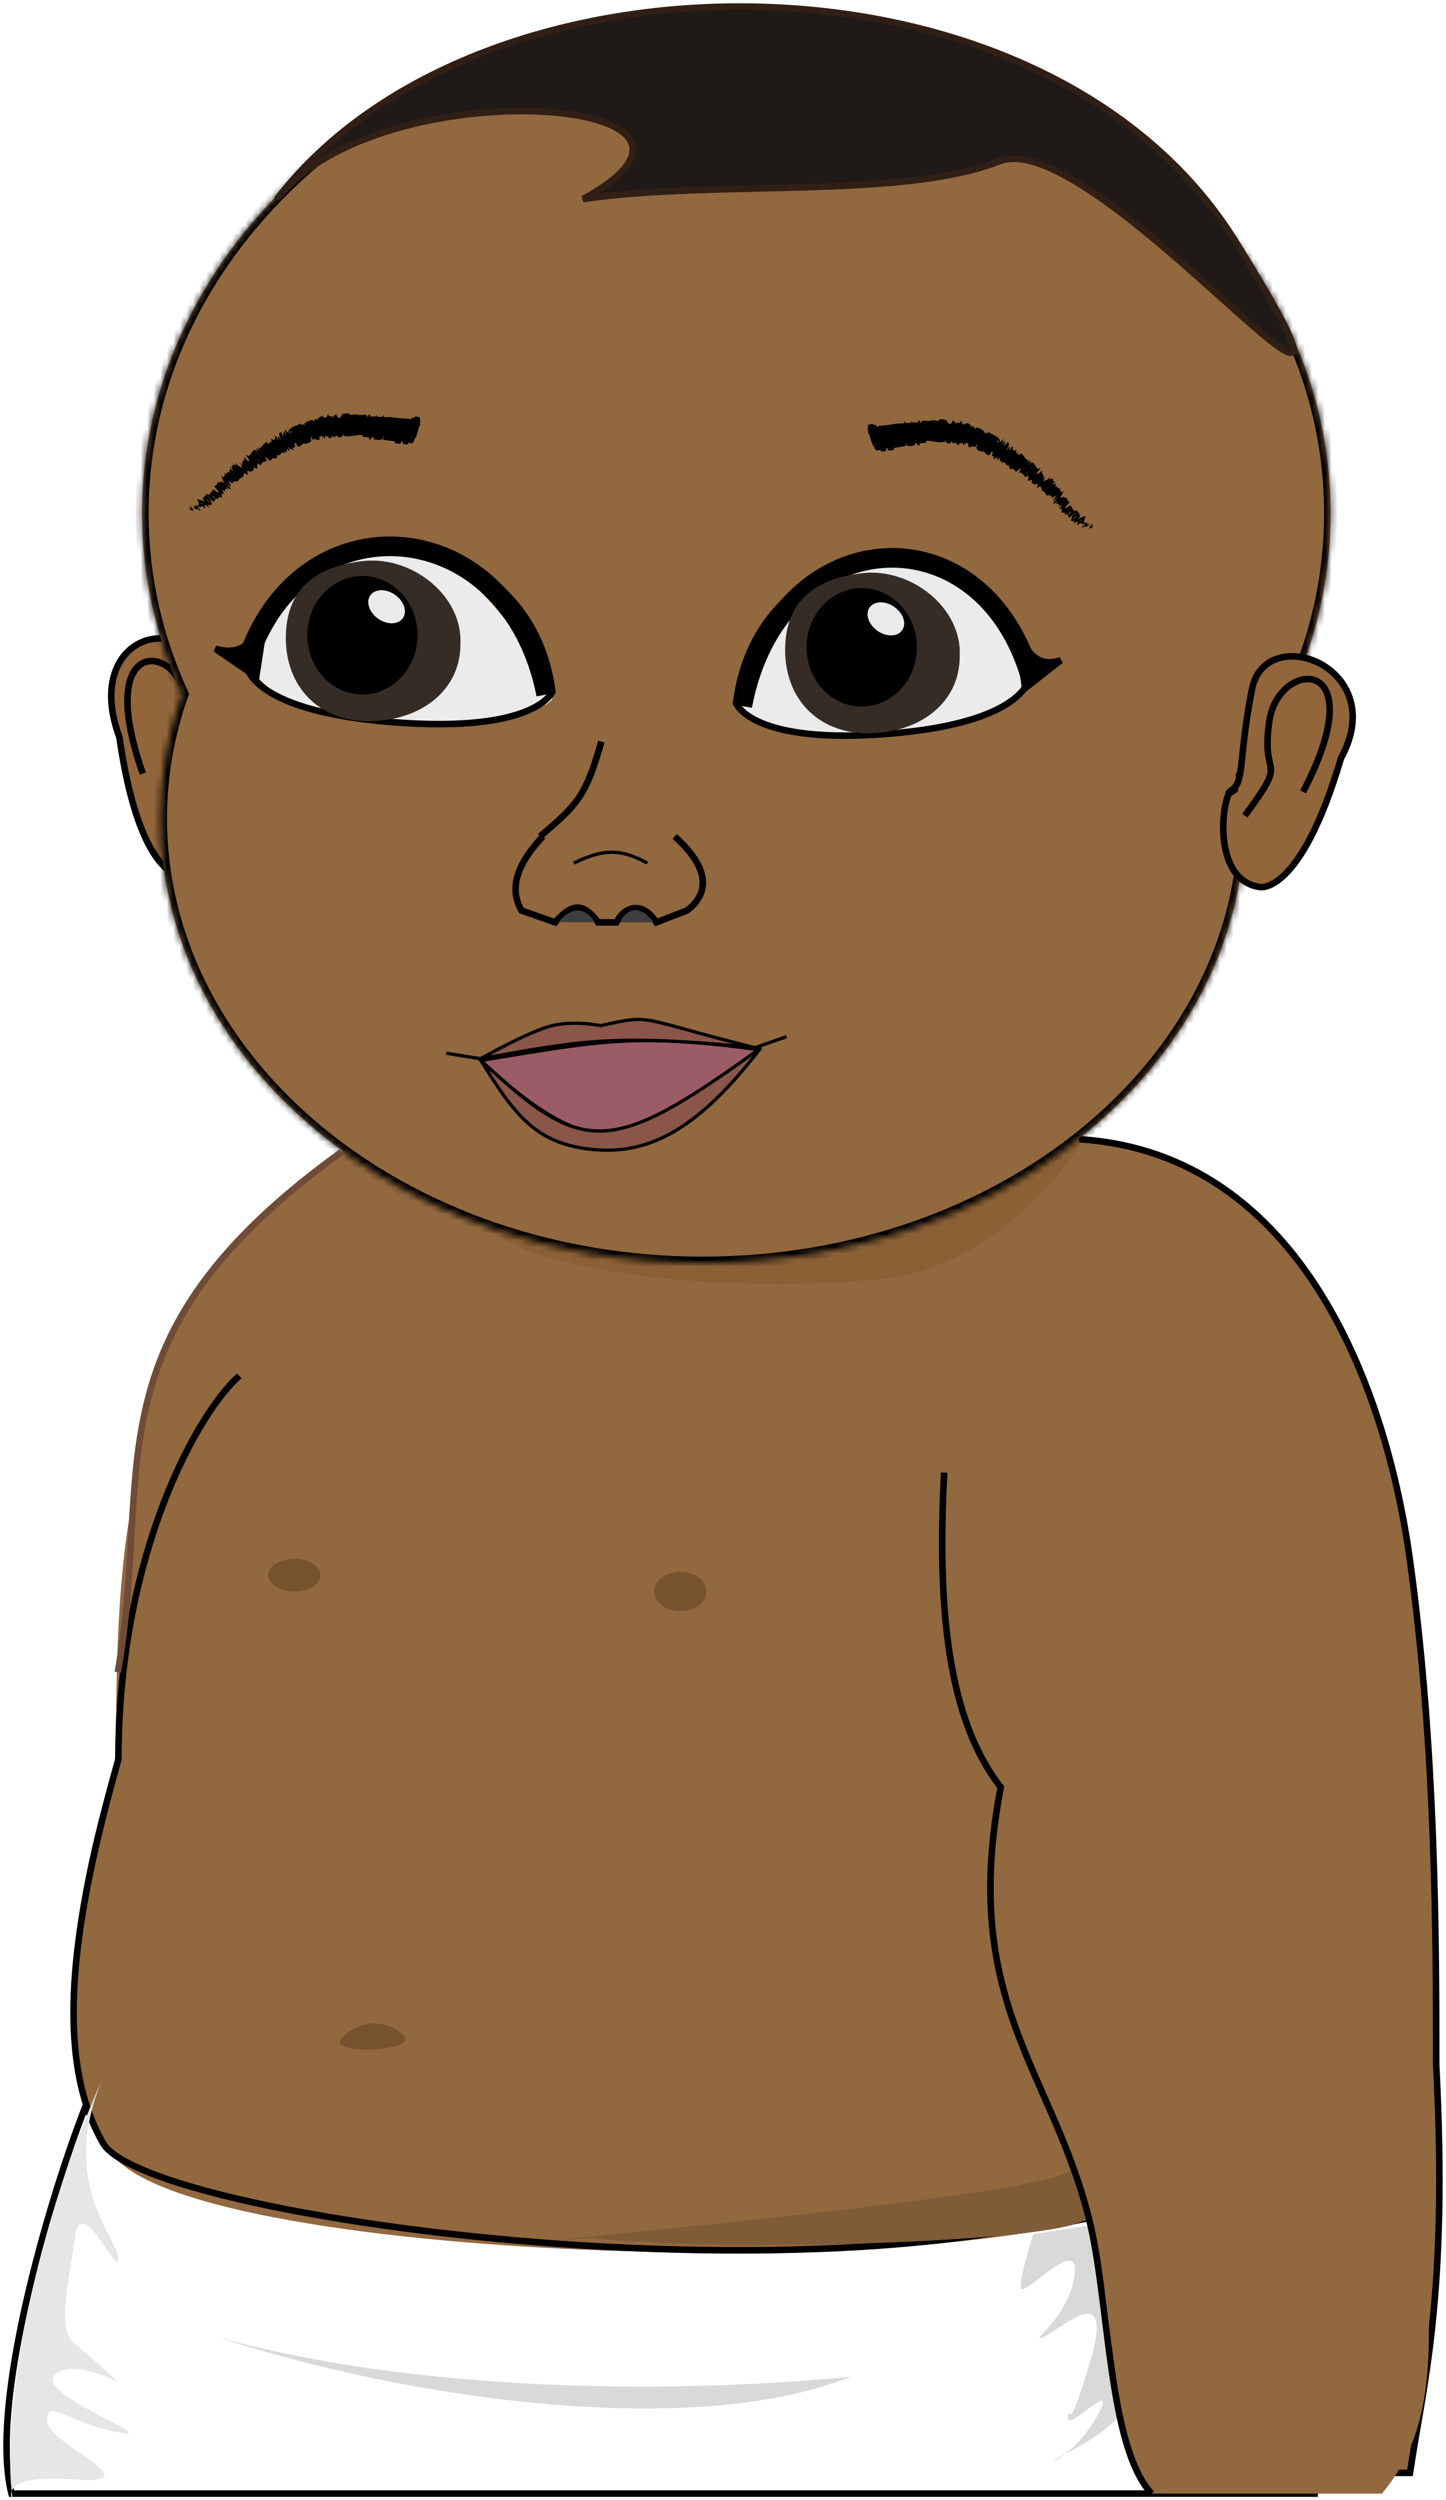 <svg width="221" height="382" viewBox="0 0 221 382" fill="none" xmlns="http://www.w3.org/2000/svg">
<path d="M215.5 238.44C211.5 209.44 197 173.969 161.788 173.969H64.492L61.672 175.767C61.672 175.767 40.991 180.263 34.88 200.496C28.77 220.729 27.36 258.946 27.36 258.946C23.129 281.877 4.076 371.096 2.918 377.831C11.366 382.174 165.776 378.585 177.77 377.831H206.347H215.5C217.38 364.818 221.38 351.41 219.5 315.44C219.5 297.006 219.5 267.44 215.5 238.44Z" fill="#92683F" stroke="black"/>
<path d="M164.7 174C162.464 173.875 130.51 206.972 73.2 186.5C80.32 194.928 113.195 197.788 135.607 195.292C153.141 193.34 166.936 174.125 164.7 174Z" fill="#8B6035"/>
<path d="M27.5 201C39.5 181 57.5 173 57.5 173L70.246 181.695L17.278 328.695C14.5 314.5 16.201 282.295 20 269C23.799 255.705 15.5 221 27.5 201Z" fill="#92683F"/>
<path d="M1.758 381C-3.658 359.737 21.937 295.073 15.749 321.064C9.561 347.056 192.438 353.092 187.771 324.725C183.104 296.358 202.359 342.901 200.923 381H1.758Z" fill="white" stroke="black"/>
<path d="M17.322 270.546C18.811 266.237 14.301 213.238 33.438 207.863C52.576 202.489 167.578 210.449 167.578 210.449C182.746 241.473 176.136 253.969 176.136 261.294C192.7 328.082 196.992 322.911 174.511 336.041C152.029 349.171 30.77 345.976 17.322 329.375C3.873 312.773 15.833 274.855 17.322 270.546Z" fill="#92683F"/>
<path d="M36.578 210.222C30.5 215.5 18.093 236.937 18.093 268.823C10.875 294.277 8.242 314.301 15.723 327.424C23.204 340.547 155.729 356.521 188.434 327.651" stroke="black"/>
<path d="M52.465 311.162C55.738 308.072 59.945 308.955 61.815 311.162C63.685 313.369 49.193 314.252 52.465 311.162Z" fill="#77522E"/>
<g filter="url(#filter0_f_718_2781)">
<ellipse cx="44.982" cy="240.662" rx="4" ry="2.5" fill="#77522E"/>
</g>
<g filter="url(#filter1_f_718_2781)">
<ellipse cx="103.982" cy="243.162" rx="4" ry="3" fill="#77522E"/>
</g>
<path d="M156 349.462C156 347.209 157.935 341.352 157.935 341.352L166.645 340L171 369.288C171 369.288 168.581 371.991 163.258 374.695C163.119 374.765 162.988 374.833 162.864 374.898C160.143 376.325 160.961 376.409 162.864 374.898C164.196 373.84 166.06 371.999 167.613 369.288C171.484 362.529 162.774 371.991 163.258 369.288C163.742 366.584 162.775 373.793 166.645 360.727C170.516 347.66 161.806 356.221 159.387 357.122C156.968 358.023 163.258 354.419 164.226 347.66C165.193 340.901 156 351.715 156 349.462Z" fill="#D9D9D9"/>
<path d="M163.603 331.194C163.682 331.316 163.673 331.441 163.581 331.569C164.529 333.474 166 336.682 166 338.687C166 342.434 112.332 344.311 90.577 341.965C64.171 343.773 160.504 335.875 163.581 331.569C162.758 329.913 162.329 329.24 163.603 331.194Z" fill="#7F5B38"/>
<path d="M1.784 380.591C0.512 369.331 4.209 343.354 15.7 317.5C8.849 333.738 18.055 341.887 18.055 345.042C18.055 348.197 12.383 334.676 11.437 341.887C10.491 349.099 8.601 355.859 11.437 358.113C14.273 360.366 18.055 363.972 18.055 363.972C18.055 363.972 11.603 360.504 8.601 362.62C4.402 365.579 25.619 372.986 18.055 371.634C10.492 370.282 7.182 366.225 7.182 369.831C7.182 373.437 23.728 379.746 11.437 378.845C4.15 378.311 2.18 379.519 1.784 380.591C1.841 381.09 1.907 381.56 1.983 382C1.983 382 1.512 381.328 1.784 380.591Z" fill="#E6E6E6"/>
<path d="M200.726 380C202.592 364.545 194.471 329.435 189.997 320C193.641 336.331 196.061 343.636 194.195 347.273C192.33 350.909 188.17 353.182 187.198 355.455C186.226 357.727 193.729 352.273 196.061 355.455C198.394 358.636 194.195 360.909 194.195 360.909C194.195 360.909 188.131 361.364 184.866 365C181.601 368.636 194.195 362.727 194.195 367.273C194.195 371.818 192.796 370 187.198 374.091C181.601 378.182 191.397 375 188.598 376.591C185.799 378.182 183 380 183 380H200.726Z" fill="#D1D1D1"/>
<path d="M33 357C58.901 364.408 96.234 366.378 130 363.146C105.981 372.804 62.199 366.631 33 357Z" fill="#D9D9D9"/>
<path d="M154.658 268.984C146.04 253.718 144.927 243.114 146.741 222.312L199.831 206C210.46 243.563 215.691 264.216 215.665 302.062C215.665 343.75 224.127 365.717 211.2 381H175.7C168.004 367.735 172.066 358.25 165.835 336.047C158.086 308.435 150.24 293.585 154.658 268.984Z" fill="#92683F"/>
<path d="M144.302 225C143.226 245.505 144.783 262.64 152.947 273.07C146.704 305.721 160.631 316.151 166.395 338.826C169.622 351.523 169.276 373.744 176 381" stroke="black"/>
<path d="M18.245 112.611C12.677 97.74 27.24 92.02 33.236 104.031L36.663 121.762C36.663 128.626 35.378 133.773 27.668 133.773C27.668 133.773 21.338 134.163 18.245 112.611Z" fill="#92653A" stroke="black"/>
<path d="M21.831 118.197C13.932 95.78 28.472 98.522 28.494 108.128C28.517 117.734 24.576 112.714 30.118 122.982" stroke="black"/>
<mask id="path-19-inside-1_718_2781" fill="white">
<path d="M112.542 1.897C162.702 1.897 203.366 36.161 203.366 78.428C203.366 93.151 198.43 106.901 189.88 118.572C190.128 120.711 190.257 122.879 190.257 125.072C190.257 162.587 153.157 193 107.393 193C61.628 193 24.527 162.587 24.527 125.072C24.527 118.472 25.677 112.091 27.819 106.057C23.881 97.487 21.719 88.171 21.719 78.428C21.719 36.161 62.382 1.897 112.542 1.897Z"/>
</mask>
<path d="M112.542 1.897C162.702 1.897 203.366 36.161 203.366 78.428C203.366 93.151 198.43 106.901 189.88 118.572C190.128 120.711 190.257 122.879 190.257 125.072C190.257 162.587 153.157 193 107.393 193C61.628 193 24.527 162.587 24.527 125.072C24.527 118.472 25.677 112.091 27.819 106.057C23.881 97.487 21.719 88.171 21.719 78.428C21.719 36.161 62.382 1.897 112.542 1.897Z" fill="#92683F"/>
<path d="M112.542 1.897V0.897V1.897ZM203.366 78.428H204.366V78.428L203.366 78.428ZM189.88 118.572L189.073 117.981L188.841 118.298L188.887 118.687L189.88 118.572ZM190.257 125.072H191.257V125.072L190.257 125.072ZM107.393 193V194V193ZM24.527 125.072L23.527 125.072V125.072H24.527ZM27.819 106.057L28.762 106.392L28.898 106.009L28.728 105.64L27.819 106.057ZM21.719 78.428L20.719 78.428V78.428H21.719ZM112.542 1.897V2.897C162.317 2.897 202.366 36.867 202.366 78.428L203.366 78.428L204.366 78.428C204.366 35.456 163.087 0.897 112.542 0.897V1.897ZM203.366 78.428H202.366C202.366 92.92 197.509 106.466 189.073 117.981L189.88 118.572L190.687 119.163C199.351 107.336 204.366 93.382 204.366 78.428H203.366ZM189.88 118.572L188.887 118.687C189.13 120.789 189.257 122.919 189.257 125.072L190.257 125.072L191.257 125.072C191.257 122.84 191.125 120.634 190.873 118.457L189.88 118.572ZM190.257 125.072H189.257C189.257 161.858 152.8 192 107.393 192V193V194C153.515 194 191.257 163.316 191.257 125.072H190.257ZM107.393 193V192C61.985 192 25.527 161.858 25.527 125.072H24.527H23.527C23.527 163.316 61.27 194 107.393 194V193ZM24.527 125.072L25.527 125.072C25.527 118.589 26.657 112.322 28.762 106.392L27.819 106.057L26.877 105.723C24.698 111.861 23.527 118.354 23.527 125.072L24.527 125.072ZM27.819 106.057L28.728 105.64C24.847 97.195 22.719 88.02 22.719 78.428H21.719H20.719C20.719 88.321 22.914 97.78 26.911 106.475L27.819 106.057ZM21.719 78.428L22.719 78.428C22.719 36.867 62.767 2.897 112.542 2.897V1.897V0.897C61.997 0.897 20.719 35.456 20.719 78.428L21.719 78.428Z" fill="black" mask="url(#path-19-inside-1_718_2781)"/>
<path d="M87.693 131.874C92.051 129.774 94.681 129.545 98.928 131.874" stroke="black" stroke-width="0.5"/>
<path d="M188.816 36.864C159.849 -9.856 73.156 -9.791 42.318 30.427C57.77 10.357 117.66 14.751 89.097 30.427C109.017 27.452 137.786 30.524 152.767 24.637C167.748 18.75 217.782 83.584 188.816 36.864Z" fill="#1F1A17" stroke="#311F15"/>
<path d="M157.009 104.058C135.176 58.145 112.533 106.475 113.469 108.408C114.406 110.341 124.209 113.398 135.913 111.948C147.617 110.498 152.973 109.229 157.009 104.058Z" fill="#EBEBEB"/>
<path d="M38.536 102.456C58.198 55.846 85.169 105.348 84.386 106.841C83.603 108.334 75.302 111.337 61.475 110.64C47.649 109.944 42.785 107.669 38.536 102.456Z" fill="#EBEBEB"/>
<path d="M157.449 103.141C153.259 77.736 115.933 79.525 112.505 107.435C112.505 107.435 114.79 113.876 136.12 112.087C157.449 110.298 157.449 103.141 157.449 103.141Z" stroke="black"/>
<path d="M204.949 115.849C212.603 101.872 193.392 94.821 191.338 105.335C189.283 115.849 190.22 119.283 188.347 120.641C186.798 121.074 184.938 134.5 192.573 135.537C192.573 135.537 198.785 136.775 204.949 115.849Z" fill="#92653A"/>
<path d="M188.347 120.641C186.798 121.074 184.938 134.5 192.573 135.537C192.573 135.537 198.785 136.775 204.949 115.849C212.603 101.872 193.392 94.821 191.338 105.335C189.283 115.849 190.22 119.283 188.347 120.641ZM188.347 120.641C189.896 120.209 186.475 122 188.347 120.641Z" stroke="black"/>
<path d="M113.441 107.872C118.799 79.636 149.795 77.491 157.449 103.226" stroke="black" stroke-width="3"/>
<path d="M162.13 100.886C159.418 101.751 157.696 100.956 155.576 97.004L156.669 105.155L162.13 100.886Z" fill="black" stroke="black"/>
<path d="M37.599 101.381C41.963 75.975 80.845 77.765 84.415 105.675C84.415 105.675 82.035 112.116 59.817 110.326C37.599 108.537 37.599 101.381 37.599 101.381Z" stroke="black"/>
<path d="M83.479 106.112C77.894 77.875 45.578 75.731 37.599 101.465" stroke="black" stroke-width="3"/>
<path d="M43.685 97.508C43.685 104.761 48.569 110.188 56.326 110.188C64.082 110.188 70.371 105.666 70.371 98.413C70.748 90.978 62.88 84.828 55.389 85.734C47.899 86.639 43.685 90.255 43.685 97.508Z" fill="#362C26"/>
<ellipse cx="8.427" cy="9.057" rx="8.427" ry="9.057" transform="matrix(-1 0 0 1 63.816 87.998)" fill="black"/>
<path d="M32.918 99.125C36.017 99.99 37.985 99.195 40.408 95.243L39.16 103.395L32.918 99.125Z" fill="black" stroke="black"/>
<ellipse cx="2.264" cy="3.018" rx="2.264" ry="3.018" transform="matrix(-0.742 0.67 0.742 0.67 58.524 89.167)" fill="#EBEBEB"/>
<path d="M119.996 99.359C119.996 106.612 124.879 112.039 132.636 112.039C140.393 112.039 146.681 107.518 146.681 100.265C147.058 92.829 139.19 86.679 131.7 87.585C124.209 88.491 119.996 92.106 119.996 99.359Z" fill="#362C26"/>
<ellipse cx="8.427" cy="9.057" rx="8.427" ry="9.057" transform="matrix(-1 0 0 1 140.127 89.849)" fill="black"/>
<ellipse cx="2.264" cy="3.018" rx="2.264" ry="3.018" transform="matrix(-0.742 0.67 0.742 0.67 134.834 91.018)" fill="#EBEBEB"/>
<path d="M132.673 64.942C132.871 64.806 133.179 64.777 133.423 64.799C133.499 64.805 133.506 64.942 133.561 64.952C133.668 64.972 133.736 64.882 133.847 64.911C133.884 64.921 133.909 65.133 133.946 65.139C134.149 65.173 134.296 65.07 134.485 65.059C135.411 65.005 136.297 64.837 137.207 64.715C137.513 64.673 137.916 64.776 138.202 64.63C138.235 64.612 138.176 64.437 138.179 64.421C138.238 64.171 138.279 64.542 138.358 64.576C138.679 64.708 138.99 64.666 139.244 64.548C139.352 64.498 139.174 64.157 139.325 64.339C139.335 64.352 139.34 64.549 139.375 64.564C139.452 64.599 139.583 64.541 139.641 64.547C139.753 64.56 139.771 64.555 139.872 64.542C140.011 64.525 140.189 64.597 140.33 64.532C140.36 64.518 140.291 64.325 140.336 64.284C140.383 64.243 140.518 64.243 140.571 64.284C140.622 64.325 140.623 64.484 140.635 64.519C140.739 64.813 140.843 64.375 140.862 64.362C141.212 64.142 141.546 64.352 141.893 64.326C142.156 64.306 142.432 64.211 142.683 64.213C142.985 64.216 143.24 64.32 143.529 64.303C143.56 64.301 143.525 64.065 143.563 64.063C143.965 64.037 144.37 64.078 144.757 64.263C144.796 64.282 144.731 64.485 144.768 64.516C145.002 64.702 145.326 65.143 145.568 64.264C145.73 64.317 145.927 64.378 146.048 64.578C146.125 64.707 146.003 64.918 146.131 64.839C146.159 64.821 146.154 64.621 146.196 64.61C146.371 64.562 146.54 64.654 146.72 64.582C146.757 64.567 146.779 64.392 146.794 64.362C146.919 64.122 146.975 64.566 146.997 64.602C147.169 64.871 147.342 64.814 147.542 64.865C147.589 64.876 147.586 64.632 147.632 64.635C147.876 64.656 148.111 64.735 148.31 64.898C148.354 64.934 148.255 65.117 148.273 65.145C148.353 65.264 148.478 64.901 148.557 65.01C148.574 65.032 148.515 65.195 148.513 65.215C148.491 65.519 148.661 65.128 148.679 65.123C148.913 65.059 148.906 65.519 149.108 65.519C149.133 65.518 149.15 65.293 149.216 65.305C149.658 65.385 150.075 65.601 150.413 65.926C150.466 65.976 150.359 66.111 150.356 66.132C150.3 66.451 150.501 66.074 150.528 66.068C150.736 66.029 150.736 66.417 151.046 65.999C151.646 66.453 152.431 66.527 152.842 67.274C152.848 67.283 152.732 67.458 152.743 67.475C152.873 67.683 152.995 67.378 153.32 67.105C153.402 67.037 153.259 67.509 153.25 67.544C153.215 67.675 153.027 67.926 153.025 67.953C153.009 68.173 153.515 67.275 153.634 67.344C153.636 67.348 153.525 67.502 153.525 67.524C153.525 67.593 153.594 67.546 153.59 67.62C153.582 67.791 153.344 68.233 153.594 68.043C153.627 68.019 153.911 67.507 153.998 67.593C154.032 67.627 154.217 67.73 154.247 67.794C154.277 67.857 154.142 67.995 154.141 68.004C154.142 68.299 154.036 68.355 153.903 68.707C153.771 69.059 154.226 68.309 154.306 68.245C154.386 68.18 154.373 68.417 154.358 68.492C154.343 68.568 154.247 68.648 154.246 68.696C154.242 69.009 154.547 68.373 154.67 68.288C154.96 68.084 154.683 68.681 154.744 68.799C154.761 68.831 154.822 68.693 154.853 68.698C154.976 68.717 154.917 68.923 155.129 68.843C155.163 68.829 155.473 68.569 155.365 68.843C155.349 68.883 155.234 69 155.253 69.057C155.281 69.144 155.367 69.248 155.463 69.25C155.533 69.251 155.634 68.995 155.646 69.105C155.65 69.154 155.512 69.247 155.526 69.327C155.541 69.407 155.666 69.489 155.715 69.518C155.764 69.547 155.859 69.366 155.87 69.357C155.939 69.311 156.086 69.298 156.094 69.304C156.511 69.581 156.671 70.135 157.111 70.342C157.146 70.359 157.26 70.177 157.266 70.177C157.424 70.189 156.989 70.568 156.941 70.772C157.202 70.427 157.194 70.521 157.295 70.542C157.344 70.551 157.431 70.406 157.445 70.395C157.657 70.239 157.486 70.523 157.452 70.583C157.33 70.803 157.551 70.606 157.47 70.753C157.389 70.899 157.182 71.044 157.252 71.098C157.369 70.993 157.575 70.638 157.669 70.631C158.027 70.602 158.172 71.14 158.305 71.298C158.437 71.454 158.505 71.476 158.558 71.596C158.653 71.813 158.792 71.535 158.984 71.52C159.172 71.503 158.635 72.016 158.544 72.148C158.452 72.279 158.575 72.169 158.534 72.249C158.493 72.33 158.386 72.379 158.403 72.438C158.42 72.497 158.716 72.382 158.841 72.27C159.106 72.034 159.302 71.714 159.322 71.906C159.323 71.918 159.174 72.045 159.184 72.08C159.269 72.358 159.456 72.54 159.553 72.81C159.566 72.847 159.396 72.985 159.402 73.008C159.463 73.253 159.657 72.935 160.015 72.715C159.629 73.093 159.449 73.376 159.559 73.483C159.625 73.548 159.775 73.365 159.932 73.286C159.98 73.262 159.917 73.425 160.002 73.352C160.28 73.117 160.512 72.778 160.519 73.008C160.519 73.018 160.367 73.146 160.376 73.172C160.438 73.339 160.713 73.078 160.871 73.165C160.995 73.234 161.011 73.571 161.098 73.708C160.674 74.142 160.871 74.14 161.205 73.882C161.263 73.963 161.356 74.022 161.384 74.13C161.393 74.167 161.254 74.277 161.244 74.293C161.08 74.549 161.397 74.291 161.423 74.295C161.698 74.349 161.614 74.702 161.987 74.65C162.001 74.648 162.309 74.361 162.134 74.621C162.121 74.638 161.932 74.72 161.997 74.806C162.062 74.893 162.041 75.195 162.279 75.159C162.337 75.151 162.643 74.975 162.501 75.212C162.481 75.244 162.388 75.321 162.349 75.378C162.226 75.558 162.548 75.279 162.324 75.568C162.101 75.857 161.98 76.121 162.26 76.053C162.269 76.052 162.536 75.843 162.564 75.88C162.609 75.939 162.63 76.063 162.685 76.118C162.712 76.144 162.847 75.982 162.854 75.984C163.11 76.082 163.106 76.35 163.221 76.591C163.242 76.635 163.545 76.54 163.443 76.763C163.332 77.006 162.508 77.631 162.846 77.634C162.982 77.636 164.022 76.838 163.642 77.424C163.989 77.554 163.955 78.029 164.346 78.105C164.364 78.109 164.665 77.899 164.685 77.928C164.714 77.972 164.606 78.107 164.623 78.142C164.688 78.292 164.892 78.3 164.976 78.428C165.008 78.477 164.863 78.579 164.902 78.637C164.94 78.694 165.144 78.574 165.122 78.719C165.105 78.828 164.798 79.195 164.819 79.302C165.171 78.995 165.206 79.049 165.375 79.054C165.408 79.055 165.514 78.929 165.536 78.924C165.627 78.901 165.552 79.02 165.648 78.99C165.671 78.983 165.791 78.878 165.816 78.866C166.04 78.764 165.84 79.081 165.806 79.137C165.675 79.348 165.853 79.236 165.819 79.339C165.785 79.442 165.643 79.457 165.643 79.543C165.642 79.721 165.775 79.833 165.859 79.941C165.893 79.984 166.03 79.816 166.038 79.819C166.153 79.869 166.057 80.104 166.42 79.874C165.642 80.651 166.545 79.856 166.486 80.124C166.481 80.145 166.098 80.496 166.009 80.509C165.919 80.521 165.993 80.359 165.858 80.385C165.827 80.391 165.399 80.639 165.369 80.649C165.131 80.726 165.707 80.208 165.736 80.176C166.044 79.83 165.575 80.089 165.529 80.091C165.315 80.098 165.323 79.941 165.16 79.935C165.055 79.931 164.668 80.26 164.643 80.207C164.559 80.034 165.041 79.51 164.459 79.779C164.335 79.836 163.945 80.234 164.179 79.839C164.194 79.814 164.423 79.471 164.194 79.593C164.165 79.609 164.044 79.716 164.028 79.718C163.918 79.727 163.984 79.608 163.89 79.595C163.796 79.582 163.67 79.579 163.656 79.481C163.647 79.423 163.83 79.174 163.869 79.107C163.982 78.916 163.675 79.096 163.839 78.893C164.003 78.689 164.35 78.486 164.401 78.293C164.086 78.572 163.759 78.854 163.441 79.132C163.294 78.946 163.239 78.684 163.058 78.513C163.035 78.492 162.889 78.668 162.861 78.65C162.742 78.573 162.78 78.376 162.638 78.317C162.527 78.271 162.271 78.346 162.15 78.305C162.456 77.927 162.223 77.916 162.173 77.799C162.155 77.758 162.251 77.672 162.261 77.621C162.297 77.433 162.023 77.763 161.953 77.786C161.654 77.885 162.35 77.22 162.219 77.116C162.212 77.111 161.768 77.387 161.735 77.398C161.521 77.475 161.854 77.264 161.842 77.197C161.82 77.073 161.859 76.936 161.666 76.952C161.609 76.957 161.32 77.117 161.451 76.897C161.468 76.868 161.594 76.754 161.596 76.742C161.624 76.532 161.238 76.899 161.057 76.971C160.876 77.043 161.061 76.706 161.12 76.615C161.275 76.381 161.237 76.567 161.259 76.551C161.516 76.356 161.418 76.334 161.393 76.269C161.761 75.899 161.676 75.856 161.365 76.204C161.331 76.242 161.401 76.244 161.393 76.269C160.986 76.586 160.872 76.563 161.139 76.151C161.264 75.958 161.486 75.811 161.307 75.766C161.226 75.744 160.989 76.016 160.874 76.04C160.613 76.093 160.72 75.725 160.578 75.657C160.527 75.633 160.424 75.809 160.385 75.797C160.278 75.766 160.323 75.602 160.201 75.587C160.19 75.586 160.06 75.747 160.036 75.728C159.859 75.586 159.814 75.356 159.648 75.19C159.565 75.106 159.337 75.043 159.267 74.944C159.144 74.773 159.167 74.382 158.99 74.315C158.875 74.271 158.752 74.439 158.621 74.508C158.368 74.643 158.581 74.176 158.616 74.105C158.617 74.103 158.721 74.133 158.755 74.02C158.883 73.838 158.617 74.105 158.616 74.105C158.638 74.059 158.522 73.888 158.466 73.89C158.436 73.892 158.312 74.043 158.299 74.041C157.985 73.99 157.758 73.852 157.624 73.61C157.623 73.604 157.774 73.445 157.77 73.433C157.721 73.259 157.472 73.396 157.274 73.433C157.072 73.467 157.032 73.362 157.22 73.029C157.116 73.001 157.12 72.786 157.125 72.658C157.131 72.53 156.846 72.846 156.836 72.848C156.498 72.914 156.562 72.65 156.418 72.481C156.352 72.402 156.143 72.31 156.025 72.274C155.931 72.246 155.951 72.134 155.846 72.131C155.832 72.131 155.722 72.286 155.715 72.289C155.501 72.408 155.825 72.075 155.862 71.998C155.996 71.72 156.061 71.567 155.88 71.604C155.838 71.612 155.363 72.087 155.301 72.088C155.221 72.088 155.387 71.914 155.299 71.919C155.291 71.919 155.202 72.036 155.174 72.006C155.042 71.868 154.92 71.667 154.751 71.559C154.729 71.543 154.617 71.751 154.582 71.733C154.417 71.644 154.263 71.52 154.184 71.328C154.165 71.281 154.283 71.164 154.304 71.119C154.429 70.847 154.111 71.144 154.095 71.143C153.705 71.117 153.719 70.657 153.343 70.626C153.321 70.625 152.958 70.933 153.12 70.57C153.131 70.546 153.299 70.175 153.102 70.375C153.09 70.388 153.01 70.582 152.965 70.528C152.92 70.474 152.755 70.532 152.8 70.291C152.814 70.216 152.969 69.839 152.726 70.064C152.709 70.079 152.217 70.625 152.439 70.176C152.476 70.103 152.758 69.657 152.53 69.834C152.486 69.869 152.455 69.988 152.373 70.024C152.249 70.081 152.232 69.906 152.027 70.058C151.991 70.085 151.749 70.357 151.836 70.094C151.85 70.053 151.954 69.909 151.937 69.877C151.859 69.722 151.67 69.75 151.603 69.573C151.578 69.511 151.74 69.275 151.729 69.181C151.718 69.088 151.657 68.972 151.545 69.059C151.432 69.146 151.272 69.575 151.18 69.567C150.781 69.533 150.593 69.141 150.275 68.95C150.229 68.921 150.201 69.087 150.128 69.057C149.856 68.944 149.354 68.896 149.244 68.483C149.156 68.152 149.471 68.049 149.365 67.888C149.312 67.81 149.049 68.274 149.028 68.284C148.806 68.381 148.774 68.121 148.599 68.137C148.563 68.14 148.524 68.353 148.494 68.354C148.394 68.359 148.331 68.237 148.241 68.226C148.201 68.222 148.158 68.38 148.127 68.357C148.053 68.303 148.001 68.216 147.963 68.044C147.96 68.029 148.069 67.85 148.008 67.823C147.912 67.782 147.821 67.599 147.661 67.716C147.613 67.752 147.514 68.112 147.506 67.843C147.504 67.787 147.639 67.359 147.452 67.71C147.419 67.768 147.147 68.237 147.158 67.893C147.16 67.803 147.197 67.434 147.141 67.48C147.133 67.488 147.11 67.688 147.07 67.699C146.932 67.734 146.806 67.684 146.667 67.719C146.629 67.728 146.637 67.942 146.584 67.95C146.437 67.973 146.278 67.889 146.154 67.802C146.109 67.769 146.173 67.606 146.172 67.587C146.165 67.277 146.06 67.675 146.037 67.696C145.893 67.817 145.832 67.613 145.712 67.647C145.679 67.656 145.673 67.853 145.665 67.869C145.578 68.029 145.674 67.688 145.639 67.644C145.541 67.519 145.412 67.519 145.294 67.53C145.25 67.535 145.272 67.766 145.234 67.767C145.008 67.781 144.781 67.738 144.571 67.599C144.531 67.572 144.569 67.399 144.563 67.359C144.52 67.076 144.408 67.451 144.386 67.486C144.286 67.646 144.259 67.49 144.176 67.515C143.775 67.641 143.294 67.537 142.91 67.486C142.418 67.42 142.009 67.282 141.537 67.373C141.507 67.379 141.562 67.607 141.536 67.615C141.208 67.705 140.863 67.657 140.536 67.774C140.509 67.783 140.582 67.995 140.54 68.017C140.455 68.064 140.338 68.07 140.235 68.016C140.184 67.99 140.214 67.793 140.163 67.771C140.044 67.719 139.929 67.723 139.826 67.777C139.783 67.8 139.892 68.01 139.833 68.023C139.431 68.118 139.037 68.238 138.56 68.047C138.527 68.034 138.4 67.593 138.358 67.692C138.382 67.817 138.416 67.963 138.444 68.096C137.858 68.306 137.221 68.308 136.614 68.454C136.588 68.46 136.698 68.681 136.649 68.695C136.365 68.772 136.099 68.92 135.743 68.776C135.708 68.763 135.598 68.35 135.531 68.438C135.519 68.454 135.407 68.548 135.401 68.647C135.401 68.662 135.483 68.845 135.444 68.863C135.213 68.967 134.937 69.007 134.664 68.968C134.619 68.962 134.594 68.747 134.562 68.74C134.33 68.698 134.167 68.922 133.914 68.804C133.745 68.725 133.674 68.361 133.489 68.043C133.463 67.998 133.38 68.018 133.308 67.82C133.125 67.324 132.978 66.763 132.779 66.236C132.736 66.122 132.668 66.284 132.638 65.984C132.637 65.964 132.686 65.844 132.673 65.743C132.665 65.674 132.571 65.48 132.571 65.387C132.571 65.294 132.66 65.453 132.674 65.339C132.687 65.224 132.588 65.001 132.673 64.942ZM157.145 72.085C157.22 71.881 156.731 72.447 156.906 72.361C156.915 72.356 157.141 72.095 157.145 72.085ZM163.655 78.303C163.831 78.007 163.427 78.284 163.286 78.507C163.145 78.73 163.601 78.393 163.655 78.303ZM164.507 78.889C164.625 78.63 163.823 79.324 164.064 79.272C164.078 79.269 164.501 78.904 164.507 78.889ZM133.775 67.837C133.771 67.828 133.71 67.838 133.712 67.848C133.757 68.084 133.878 68.063 133.775 67.837ZM165.379 79.478C165.464 79.357 165.273 79.39 165.168 79.541C165.083 79.662 165.274 79.628 165.379 79.478ZM154.542 69.103C154.548 69.093 154.517 69.061 154.483 69.113C154.372 69.283 154.453 69.269 154.542 69.103ZM166.514 80.768C166.376 80.546 166.938 79.856 167.047 80.135C167.067 80.185 166.763 80.233 166.746 80.334C166.714 80.517 167.183 80.22 167.039 80.504C167.012 80.556 166.52 80.782 166.513 80.769C166.513 80.768 166.514 80.768 166.514 80.768ZM157.691 71.37C157.696 71.362 157.656 71.316 157.649 71.323C157.472 71.484 157.551 71.575 157.691 71.37ZM152.601 67.375C152.608 67.355 152.495 67.271 152.48 67.285C152.232 67.592 152.46 67.762 152.601 67.375ZM161.088 73.722C161.303 73.597 161.378 73.631 161.205 73.882C161.17 73.825 161.126 73.779 161.088 73.722Z" fill="black"/>
<path d="M64.143 63.773C63.942 63.647 63.637 63.633 63.397 63.665C63.321 63.674 63.32 63.812 63.266 63.824C63.163 63.849 63.09 63.761 62.983 63.796C62.947 63.807 62.929 64.02 62.893 64.028C62.694 64.07 62.544 63.974 62.358 63.971C61.442 63.956 60.563 63.824 59.658 63.731C59.361 63.7 58.961 63.814 58.675 63.676C58.642 63.66 58.697 63.483 58.693 63.466C58.629 63.218 58.597 63.59 58.519 63.626C58.212 63.769 57.899 63.732 57.646 63.62C57.538 63.572 57.708 63.228 57.563 63.413C57.553 63.426 57.551 63.624 57.517 63.64C57.44 63.675 57.313 63.621 57.257 63.628C57.147 63.643 57.129 63.639 57.029 63.627C56.891 63.612 56.716 63.687 56.576 63.624C56.546 63.611 56.612 63.417 56.567 63.377C56.521 63.337 56.386 63.337 56.336 63.379C56.286 63.421 56.287 63.58 56.275 63.615C56.176 63.91 56.072 63.474 56.052 63.461C55.706 63.245 55.373 63.456 55.037 63.431C54.778 63.411 54.505 63.316 54.258 63.316C53.966 63.318 53.71 63.42 53.426 63.398C53.396 63.396 53.434 63.16 53.397 63.157C53.004 63.127 52.606 63.158 52.221 63.334C52.182 63.352 52.241 63.556 52.204 63.586C51.971 63.766 51.635 64.197 51.425 63.309C51.264 63.357 51.069 63.411 50.943 63.606C50.862 63.732 50.974 63.947 50.852 63.863C50.824 63.844 50.837 63.644 50.796 63.631C50.626 63.577 50.456 63.661 50.282 63.581C50.247 63.564 50.233 63.388 50.219 63.357C50.106 63.112 50.032 63.553 50.009 63.588C49.826 63.848 49.659 63.782 49.461 63.821C49.415 63.831 49.43 63.587 49.384 63.587C49.146 63.594 48.905 63.66 48.702 63.81C48.657 63.844 48.744 64.033 48.725 64.059C48.641 64.172 48.538 63.803 48.454 63.906C48.437 63.927 48.486 64.094 48.486 64.114C48.491 64.418 48.347 64.017 48.329 64.011C48.103 63.932 48.08 64.392 47.879 64.378C47.854 64.376 47.851 64.15 47.786 64.158C47.354 64.205 46.914 64.394 46.566 64.689C46.511 64.735 46.607 64.878 46.609 64.898C46.642 65.221 46.471 64.83 46.445 64.821C46.246 64.765 46.212 65.153 45.935 64.713C45.314 65.116 44.53 65.125 44.064 65.833C44.058 65.842 44.159 66.026 44.146 66.042C43.998 66.239 43.899 65.926 43.601 65.625C43.526 65.55 43.631 66.032 43.638 66.068C43.662 66.2 43.828 66.466 43.828 66.494C43.828 66.713 43.398 65.776 43.277 65.834C43.274 65.837 43.373 66 43.371 66.022C43.366 66.09 43.302 66.037 43.3 66.111C43.297 66.281 43.494 66.742 43.26 66.532C43.23 66.505 42.99 65.971 42.895 66.05C42.858 66.081 42.662 66.17 42.628 66.23C42.594 66.29 42.716 66.439 42.716 66.449C42.694 66.741 42.793 66.805 42.897 67.168C43.001 67.528 42.611 66.743 42.537 66.671C42.464 66.6 42.459 66.835 42.469 66.911C42.478 66.987 42.565 67.076 42.562 67.124C42.544 67.434 42.292 66.775 42.178 66.679C41.906 66.452 42.129 67.071 42.057 67.184C42.038 67.215 41.988 67.073 41.956 67.075C41.831 67.084 41.871 67.294 41.67 67.195C41.638 67.178 41.354 66.891 41.439 67.173C41.452 67.213 41.556 67.34 41.533 67.395C41.499 67.478 41.407 67.573 41.314 67.565C41.245 67.56 41.165 67.297 41.145 67.405C41.137 67.453 41.267 67.557 41.245 67.636C41.223 67.715 41.089 67.787 41.037 67.813C40.984 67.838 40.906 67.649 40.895 67.64C40.831 67.588 40.683 67.563 40.675 67.569C40.245 67.804 40.044 68.338 39.582 68.511C39.547 68.524 39.449 68.333 39.442 68.333C39.287 68.329 39.686 68.745 39.718 68.952C39.487 68.585 39.488 68.68 39.387 68.69C39.338 68.695 39.264 68.543 39.251 68.531C39.054 68.357 39.202 68.654 39.23 68.716C39.335 68.945 39.131 68.73 39.201 68.883C39.27 69.034 39.462 69.198 39.39 69.244C39.282 69.13 39.106 68.759 39.014 68.743C38.667 68.679 38.459 69.215 38.324 69.354C38.183 69.496 38.114 69.511 38.053 69.625C37.944 69.831 37.828 69.543 37.64 69.511C37.452 69.479 37.945 70.035 38.024 70.174C38.104 70.312 37.991 70.193 38.024 70.277C38.058 70.36 38.163 70.418 38.139 70.476C38.116 70.534 37.828 70.396 37.713 70.275C37.469 70.018 37.297 69.684 37.263 69.873C37.262 69.884 37.4 70.023 37.387 70.057C37.283 70.324 37.086 70.487 36.971 70.744C36.956 70.78 37.113 70.932 37.105 70.954C37.028 71.19 36.862 70.857 36.521 70.61C36.875 71.018 37.029 71.316 36.908 71.416C36.835 71.477 36.701 71.282 36.549 71.191C36.504 71.163 36.554 71.33 36.476 71.251C36.219 70.992 36.014 70.637 35.99 70.863C35.99 70.873 36.131 71.014 36.12 71.038C36.047 71.198 35.795 70.915 35.633 70.987C35.505 71.044 35.465 71.376 35.37 71.503C35.759 71.969 35.559 71.954 35.245 71.671C35.178 71.749 35.079 71.801 35.045 71.905C35.033 71.941 35.162 72.062 35.171 72.079C35.315 72.347 35.021 72.063 34.994 72.065C34.719 72.094 34.776 72.451 34.411 72.367C34.398 72.364 34.114 72.053 34.269 72.325C34.28 72.343 34.461 72.441 34.391 72.52C34.321 72.6 34.32 72.9 34.08 72.85C34.023 72.838 33.729 72.641 33.853 72.887C33.87 72.92 33.958 73.004 33.992 73.064C34.101 73.253 33.802 72.949 34.003 73.254C34.203 73.559 34.304 73.832 34.031 73.74C34.023 73.737 33.774 73.508 33.743 73.542C33.695 73.597 33.665 73.718 33.606 73.767C33.578 73.79 33.456 73.619 33.449 73.62C33.187 73.697 33.181 73.954 33.037 74.194C33.01 74.24 32.718 74.119 32.803 74.348C32.895 74.598 33.667 75.287 33.332 75.261C33.198 75.252 32.224 74.374 32.559 74.986C32.204 75.087 32.211 75.554 31.808 75.606C31.79 75.609 31.506 75.376 31.484 75.403C31.452 75.445 31.549 75.587 31.53 75.621C31.455 75.763 31.252 75.755 31.16 75.875C31.124 75.921 31.26 76.034 31.218 76.088C31.176 76.142 30.983 76.006 30.994 76.151C31.003 76.261 31.282 76.65 31.253 76.754C30.926 76.421 30.887 76.472 30.719 76.463C30.687 76.461 30.59 76.328 30.569 76.321C30.48 76.29 30.546 76.414 30.454 76.377C30.431 76.368 30.32 76.254 30.295 76.24C30.082 76.12 30.251 76.456 30.283 76.513C30.398 76.732 30.229 76.607 30.255 76.712C30.282 76.817 30.422 76.844 30.416 76.929C30.403 77.105 30.264 77.206 30.172 77.306C30.135 77.346 30.012 77.168 30.003 77.17C29.885 77.211 29.964 77.452 29.621 77.194C30.338 78.029 29.498 77.167 29.537 77.437C29.541 77.459 29.895 77.838 29.983 77.857C30.072 77.877 30.01 77.71 30.142 77.746C30.172 77.755 30.579 78.036 30.609 78.049C30.84 78.144 30.304 77.583 30.278 77.549C29.997 77.181 30.444 77.476 30.49 77.481C30.701 77.506 30.705 77.35 30.866 77.357C30.972 77.361 31.332 77.719 31.361 77.669C31.459 77.501 31.018 76.942 31.576 77.257C31.695 77.324 32.054 77.749 31.85 77.339C31.837 77.313 31.634 76.954 31.852 77.094C31.88 77.112 31.992 77.229 32.008 77.232C32.117 77.249 32.059 77.126 32.153 77.121C32.248 77.116 32.373 77.123 32.394 77.028C32.406 76.97 32.243 76.709 32.209 76.64C32.11 76.44 32.402 76.644 32.254 76.43C32.105 76.214 31.776 75.984 31.74 75.789C32.032 76.091 32.336 76.397 32.631 76.7C32.788 76.53 32.872 76.264 33.06 76.113C33.084 76.095 33.216 76.281 33.245 76.265C33.368 76.2 33.345 76.002 33.49 75.954C33.603 75.919 33.851 76.015 33.973 75.985C33.697 75.585 33.929 75.594 33.987 75.481C34.007 75.442 33.919 75.349 33.912 75.298C33.892 75.108 34.139 75.457 34.207 75.486C34.499 75.606 33.862 74.885 33.997 74.795C34.004 74.79 34.424 75.102 34.456 75.116C34.662 75.211 34.348 74.973 34.364 74.907C34.394 74.787 34.366 74.648 34.555 74.68C34.611 74.69 34.886 74.874 34.772 74.644C34.757 74.614 34.641 74.491 34.639 74.479C34.626 74.269 34.982 74.666 35.156 74.752C35.33 74.839 35.171 74.49 35.118 74.395C34.983 74.149 35.007 74.337 34.986 74.319C34.746 74.104 34.844 74.091 34.874 74.029C34.536 73.63 34.624 73.596 34.906 73.967C34.937 74.007 34.868 74.003 34.874 74.029C35.252 74.379 35.37 74.362 35.139 73.929C35.031 73.726 34.822 73.56 35.004 73.529C35.086 73.515 35.301 73.805 35.412 73.838C35.666 73.915 35.587 73.541 35.731 73.487C35.784 73.467 35.873 73.65 35.913 73.642C36.02 73.621 35.988 73.455 36.109 73.451C36.12 73.451 36.237 73.622 36.261 73.605C36.444 73.482 36.513 73.253 36.694 73.098C36.782 73.023 37.011 72.982 37.087 72.89C37.22 72.732 37.225 72.343 37.405 72.294C37.523 72.259 37.632 72.435 37.758 72.515C38.001 72.669 37.83 72.183 37.802 72.11C37.801 72.107 37.693 72.13 37.669 72.014C37.557 71.822 37.8 72.11 37.802 72.11C37.783 72.062 37.909 71.904 37.964 71.912C37.994 71.916 38.104 72.077 38.118 72.076C38.431 72.054 38.66 71.941 38.814 71.711C38.816 71.705 38.679 71.535 38.684 71.523C38.75 71.352 38.989 71.507 39.184 71.56C39.379 71.613 39.426 71.512 39.265 71.166C39.369 71.148 39.38 70.935 39.385 70.809C39.389 70.682 39.645 71.021 39.656 71.024C39.98 71.123 39.945 70.849 40.106 70.691C40.182 70.615 40.389 70.548 40.508 70.523C40.602 70.504 40.591 70.391 40.694 70.399C40.708 70.4 40.804 70.563 40.811 70.567C41.012 70.705 40.718 70.345 40.688 70.266C40.578 69.978 40.521 69.823 40.702 69.873C40.743 69.885 41.177 70.397 41.239 70.403C41.32 70.409 41.169 70.222 41.258 70.234C41.265 70.234 41.344 70.359 41.375 70.331C41.521 70.202 41.65 70.019 41.824 69.927C41.848 69.914 41.943 70.131 41.978 70.115C42.142 70.046 42.314 69.931 42.41 69.746C42.433 69.7 42.325 69.573 42.309 69.527C42.209 69.244 42.499 69.569 42.514 69.569C42.898 69.581 42.914 69.126 43.299 69.124C43.321 69.124 43.66 69.46 43.527 69.086C43.518 69.061 43.381 68.678 43.559 68.895C43.569 68.908 43.634 69.108 43.682 69.059C43.73 69.009 43.887 69.083 43.861 68.84C43.853 68.763 43.727 68.377 43.951 68.621C43.968 68.638 44.413 69.222 44.23 68.756C44.2 68.679 43.956 68.211 44.169 68.407C44.211 68.445 44.231 68.566 44.31 68.609C44.431 68.675 44.462 68.502 44.651 68.672C44.684 68.702 44.902 68.995 44.835 68.726C44.825 68.683 44.734 68.532 44.752 68.501C44.84 68.355 45.025 68.399 45.109 68.227C45.139 68.166 44.998 67.918 45.017 67.826C45.035 67.734 45.108 67.621 45.212 67.718C45.317 67.814 45.441 68.255 45.532 68.255C45.922 68.258 46.156 67.876 46.481 67.713C46.529 67.689 46.544 67.856 46.619 67.832C46.891 67.742 47.412 67.727 47.544 67.326C47.655 67.002 47.349 66.876 47.466 66.723C47.524 66.649 47.755 67.13 47.776 67.141C47.993 67.253 48.046 66.996 48.218 67.023C48.253 67.029 48.278 67.244 48.307 67.247C48.407 67.258 48.477 67.141 48.569 67.136C48.61 67.135 48.642 67.295 48.675 67.274C48.754 67.225 48.813 67.14 48.863 66.971C48.867 66.956 48.769 66.77 48.832 66.748C48.934 66.712 49.033 66.535 49.187 66.662C49.233 66.7 49.31 67.065 49.334 66.797C49.339 66.741 49.229 66.306 49.396 66.667C49.425 66.727 49.673 67.21 49.684 66.866C49.686 66.775 49.67 66.405 49.725 66.454C49.732 66.462 49.744 66.663 49.784 66.676C49.921 66.718 50.05 66.675 50.189 66.716C50.226 66.728 50.207 66.941 50.261 66.951C50.408 66.981 50.575 66.904 50.705 66.822C50.752 66.791 50.695 66.626 50.696 66.607C50.718 66.297 50.806 66.7 50.828 66.721C50.968 66.849 51.04 66.647 51.16 66.685C51.193 66.695 51.19 66.892 51.199 66.909C51.28 67.072 51.196 66.728 51.234 66.685C51.338 66.564 51.47 66.568 51.589 66.583C51.633 66.589 51.603 66.819 51.641 66.822C51.871 66.843 52.104 66.807 52.321 66.673C52.362 66.647 52.328 66.474 52.335 66.433C52.386 66.152 52.49 66.529 52.511 66.565C52.61 66.728 52.641 66.572 52.724 66.599C53.13 66.733 53.622 66.635 54.01 66.588C54.51 66.526 54.92 66.388 55.399 66.477C55.429 66.482 55.376 66.711 55.402 66.719C55.738 66.808 56.079 66.756 56.413 66.869C56.441 66.877 56.371 67.091 56.414 67.112C56.501 67.158 56.619 67.162 56.723 67.106C56.773 67.079 56.74 66.883 56.79 66.86C56.906 66.806 57.023 66.808 57.127 66.86C57.172 66.883 57.066 67.094 57.126 67.106C57.536 67.195 57.93 67.305 58.406 67.101C58.439 67.087 58.554 66.643 58.599 66.742C58.579 66.867 58.549 67.014 58.524 67.147C59.114 67.34 59.756 67.322 60.366 67.446C60.392 67.451 60.29 67.676 60.34 67.688C60.628 67.755 60.896 67.892 61.247 67.735C61.282 67.72 61.376 67.303 61.446 67.388C61.458 67.404 61.574 67.494 61.584 67.592C61.585 67.607 61.509 67.793 61.55 67.81C61.785 67.904 62.059 67.933 62.33 67.882C62.375 67.874 62.391 67.658 62.423 67.65C62.651 67.598 62.824 67.815 63.07 67.686C63.235 67.599 63.29 67.232 63.461 66.906C63.485 66.86 63.568 66.876 63.632 66.676C63.792 66.172 63.915 65.605 64.09 65.07C64.128 64.954 64.202 65.112 64.219 64.812C64.22 64.791 64.167 64.674 64.175 64.573C64.18 64.503 64.265 64.305 64.261 64.213C64.258 64.12 64.176 64.283 64.158 64.17C64.14 64.055 64.229 63.828 64.143 63.773ZM39.41 70.239C39.353 70.029 39.793 70.634 39.624 70.534C39.616 70.528 39.412 70.249 39.41 70.239ZM32.484 75.856C32.33 75.548 32.711 75.856 32.834 76.088C32.958 76.321 32.53 75.949 32.484 75.856ZM31.591 76.371C31.494 76.104 32.239 76.858 32.004 76.787C31.991 76.783 31.597 76.386 31.591 76.371ZM63.168 66.714C63.172 66.705 63.233 66.712 63.231 66.722C63.196 66.959 63.075 66.944 63.168 66.714ZM30.682 76.885C30.607 76.758 30.798 76.803 30.89 76.963C30.964 77.091 30.776 77.044 30.682 76.885ZM42.232 67.504C42.228 67.494 42.261 67.464 42.291 67.519C42.387 67.698 42.306 67.677 42.232 67.504ZM29.463 78.074C29.616 77.865 29.107 77.135 28.979 77.403C28.956 77.451 29.254 77.523 29.264 77.625C29.282 77.809 28.838 77.477 28.961 77.771C28.984 77.824 29.456 78.088 29.464 78.075C29.464 78.075 29.463 78.075 29.463 78.074ZM38.927 69.48C38.922 69.471 38.967 69.428 38.974 69.436C39.137 69.611 39.048 69.697 38.927 69.48ZM44.297 65.953C44.292 65.932 44.413 65.857 44.425 65.873C44.647 66.2 44.406 66.351 44.297 65.953ZM35.378 71.517C35.175 71.376 35.095 71.406 35.245 71.671C35.286 71.616 35.336 71.571 35.378 71.517Z" fill="black"/>
<path d="M82.98 127.798C77.779 133.265 78.406 136.862 79.703 139.119L84.853 140.931C87.263 138.109 89.066 137.761 91.407 140.931H94.216C95.621 138.213 98.347 137.828 100.302 140.931L104.984 139.119C107.378 137.353 109.697 133.706 103.111 127.798" stroke="black"/>
<path d="M85.352 140.886C87.511 138.355 89.431 138.674 90.97 140.931L85.352 140.886Z" fill="#3F3D3D"/>
<path d="M94.715 140.931C96.12 138.213 98.326 138.674 99.865 140.931L94.715 140.931Z" fill="#3F3D3D"/>
<path d="M199.152 120.997C210.2 99.861 195.407 100.619 194.003 110.128C192.598 119.638 197.223 115.198 190.257 124.62" stroke="black"/>
<path d="M82.543 127.798C88.41 122.782 89.543 121.607 91.906 113.307" stroke="black"/>
<path d="M73.494 162.024C91.483 159.082 96.953 157.812 115.842 160.359C99.331 176.685 90.863 178.483 73.494 162.024Z" fill="#9C5C65" stroke="black" stroke-width="0.5"/>
<path d="M116.288 160.095C93.204 176.804 89.145 176.624 73.494 162.024C78.724 170.508 82.026 174.824 90.7 175.641C99.373 176.457 106.836 172.391 116.288 160.095Z" fill="#8A5649" stroke="black" stroke-width="0.5"/>
<path d="M115.393 160.08C97.139 155.538 99.963 154.885 91.796 156.713C91.796 156.713 87.864 155.871 84.368 156.713C80.872 157.554 73.443 161.764 73.443 161.764C88.329 159.135 93.389 157.858 115.393 160.08Z" fill="#8A5649"/>
<path d="M68.2 160.922L73.443 161.764M73.443 161.764C88.329 159.135 93.389 157.858 115.393 160.08M73.443 161.764C73.443 161.764 80.872 157.554 84.368 156.713C87.864 155.871 91.796 156.713 91.796 156.713C99.963 154.885 97.139 155.538 115.393 160.08M115.393 160.08L120.2 158.396" stroke="black" stroke-width="0.5"/>
<path d="M52.2 176C12.7 204.5 23.5 224.5 18 255.5" stroke="#704C38"/>
<defs>
<filter id="filter0_f_718_2781" x="39.082" y="236.262" width="11.8" height="8.8" filterUnits="userSpaceOnUse" color-interpolation-filters="sRGB">
<feFlood flood-opacity="0" result="BackgroundImageFix"/>
<feBlend mode="normal" in="SourceGraphic" in2="BackgroundImageFix" result="shape"/>
<feGaussianBlur stdDeviation="0.95" result="effect1_foregroundBlur_718_2781"/>
</filter>
<filter id="filter1_f_718_2781" x="98.082" y="238.262" width="11.8" height="9.8" filterUnits="userSpaceOnUse" color-interpolation-filters="sRGB">
<feFlood flood-opacity="0" result="BackgroundImageFix"/>
<feBlend mode="normal" in="SourceGraphic" in2="BackgroundImageFix" result="shape"/>
<feGaussianBlur stdDeviation="0.95" result="effect1_foregroundBlur_718_2781"/>
</filter>
</defs>
</svg>
